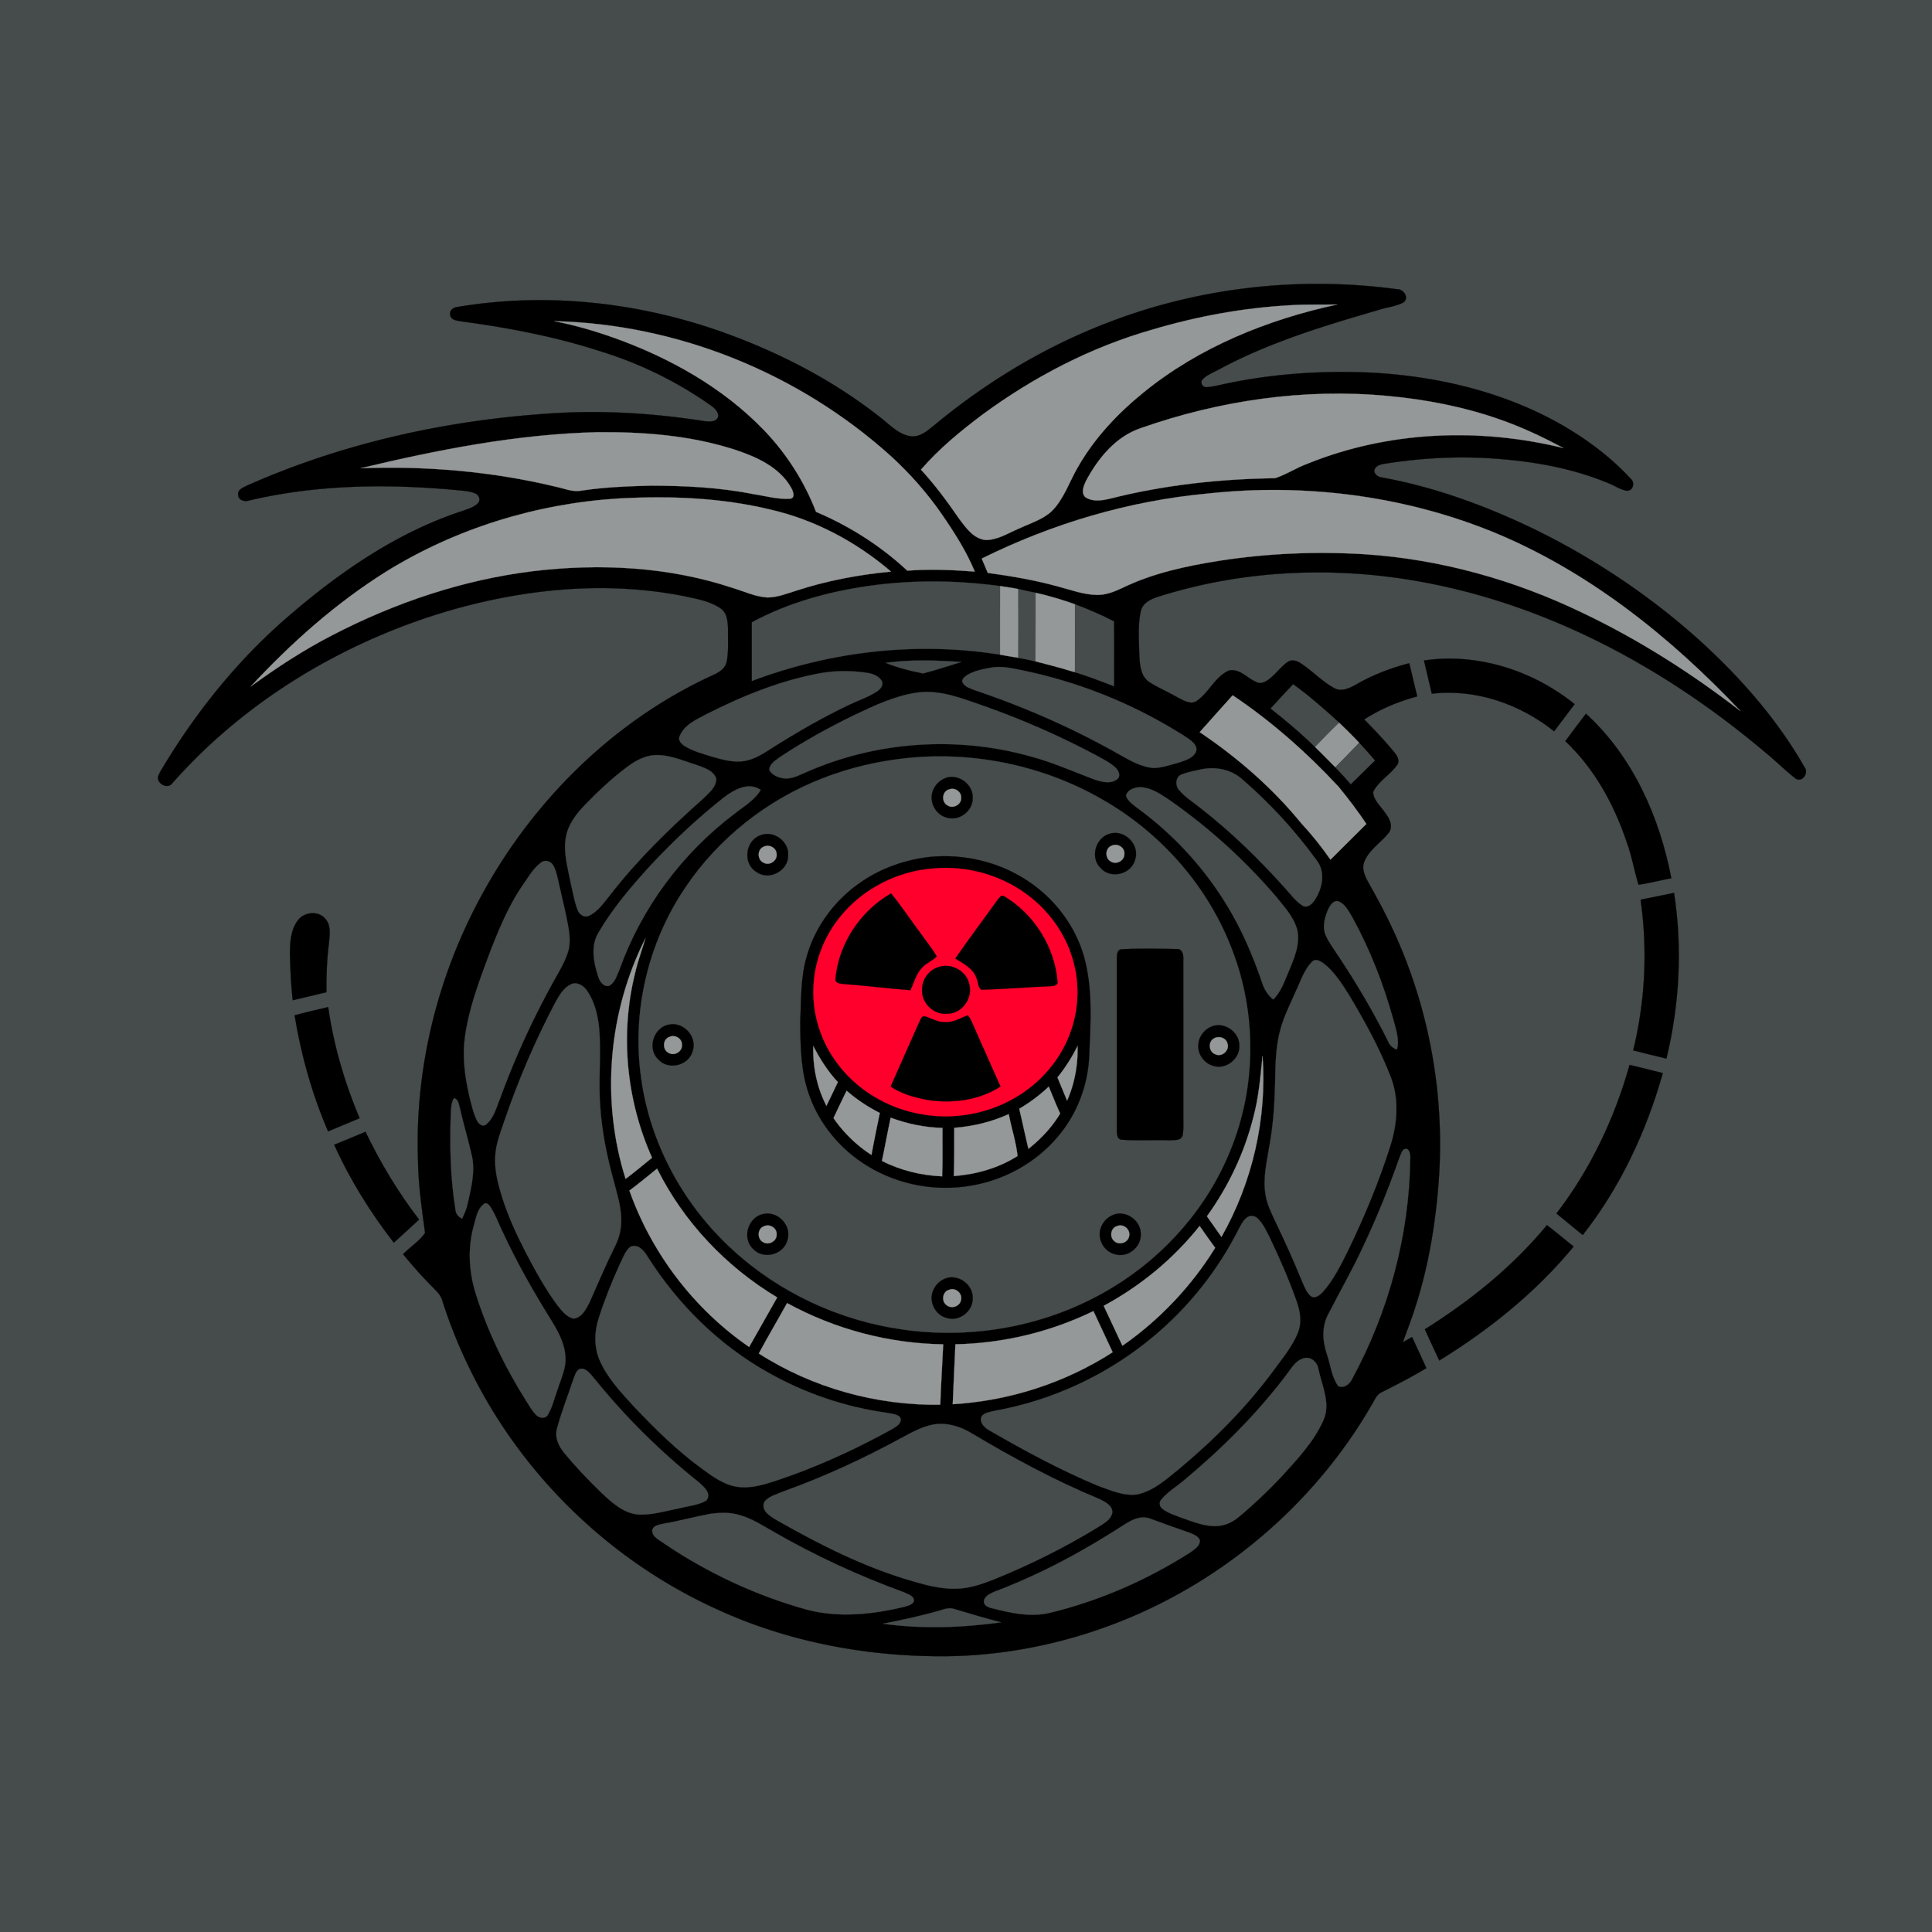 <svg xmlns="http://www.w3.org/2000/svg" viewBox="0 0 1000 1000">
  <path fill="#464b4b" stroke="#464b4b" stroke-width=".094" d="M0 0h1000v1000H0V0Z"/>
  <path stroke="#000" stroke-width=".094" d="M572.35 167.42c47.61-18.62 99.99-24.57 150.62-17.72 3.37-.23 6.55 4.23 3.55 6.77-4.06 2.19-8.81 2.54-13.14 4-28.12 8.18-56.44 16.72-82.33 30.68-2.93 1.61-6.26 2.77-8.6 5.22-1.33 1.44-.33 3.78 1.55 4.02 2.39.05 4.74-.55 7.08-1.03 25.85-5.86 52.52-7.68 78.96-6.47 35.02 1.92 70.24 10.38 100.62 28.36 12.25 7.32 23.78 16.08 33.45 26.61 2.31 1.93 1.15 6.34-2.08 6.13-3.36-.52-6.19-2.59-9.3-3.82-17.35-7.25-36.01-10.86-54.69-12.45-20.65-1.89-41.53-.89-61.98 2.41-2.08.37-4.66 1.34-4.76 3.83.35 1.66 1.83 2.77 3.44 3.09 26.85 4.8 52.73 14.19 77.33 25.86 31.72 15.25 61.36 34.92 87.54 58.48 21.09 19.16 40.24 40.87 54.4 65.7 2.37 3.03-1.32 8.42-4.82 5.72-5.58-4.4-10.59-9.47-16.13-13.92-49.74-41.93-108.78-74.3-172.99-86.91-46.32-9.17-95.04-7.52-140.17 6.74-3.9 1.19-8.41 3.16-9.42 7.56-1.64 7.45-.94 15.17-.79 22.73.28 4.98.6 11.06 5.24 14.09 4.77 3.01 9.99 5.2 14.86 8.06 2.94 1.45 6.67 3.84 9.82 1.52 6.23-4.37 9.32-12.37 16.46-15.61 5.49-1.19 9.43 3.89 14.05 5.89 1.68 1.03 3.71.47 5.3-.44 4.32-2.6 7.02-7.1 11.15-9.93 1.96-1.32 4.5-.67 6.36.53 6.24 3.96 11.28 9.63 17.84 13.14 3.8 1.96 7.94-.16 11.31-2.04 8.54-4.91 17.81-8.46 27.34-10.92 1.43 5.71 2.73 11.45 4.13 17.17-9.68 2.56-19 6.48-27.43 11.89 5.22 5.31 10.32 10.74 15.11 16.45 1.48 1.85 3.41 4.24 2.18 6.74-3.55 5.35-9.83 8.52-12.68 14.38.15 4.23 3.76 7.18 5.98 10.48 2.26 2.87 4.64 7.1 2.14 10.57-4.03 5.18-10.25 8.77-12.72 15.11-1.55 3.93.64 7.9 2.48 11.3 6.16 10.85 11.89 21.97 16.63 33.53 16.46 39.62 23.02 83.3 18.96 126.01-1.82 20.21-5.37 40.32-11.65 59.64-1.89 6.16-4.33 12.12-6.42 18.21 1.56-.92 3.16-1.82 4.75-2.72 2.49 5.34 4.94 10.7 7.4 16.06-7.41 4.49-15.11 8.48-22.87 12.34-1.84.78-3.04 2.4-3.95 4.11-29.03 51.67-76.29 92.74-131.36 114.6-30.47 12.12-63.3 18.53-96.12 18.08-39.49-.42-79.12-8.38-114.94-25.26-53.23-24.65-97.69-67.6-124.13-119.96-6.36-12.52-11.74-25.54-15.99-38.92-.88-3.1-3.39-5.24-5.55-7.45a232.229 232.229 0 0 1-14.72-16.49c3.65-3.79 8.4-6.68 11.38-11.02-1.67-12.33-3.47-24.7-3.65-37.17-1.63-43.77 8.18-87.8 27.48-127.07 26.49-54.07 70.96-99.95 126.08-124.87 2.87-1.37 5.79-3.55 6.29-6.92.93-5.32.54-10.77.6-16.15-.09-3.88-.31-8.59-3.81-11.05-5.53-3.81-12.34-4.92-18.76-6.34-42.06-8.36-85.89-3.56-126.62 8.94-52.72 16.42-101.71 46.27-138.37 87.78-2.37 3.44-8.02.47-7.47-3.28.58-1.7 1.53-3.22 2.44-4.74 17.37-28.92 38.82-55.56 64.35-77.68 26.85-23.24 56.76-44.01 90.79-55.13 2.78-1.05 5.9-1.82 8.02-4.04 1.64-1.73.41-4.39-1.59-5.12-3.13-1.24-6.54-1.32-9.84-1.68-35.67-3.29-72.07-2.84-107.06 5.43-2.28.81-5.62-.18-5.65-3.01-.29-2.58 2.48-3.65 4.34-4.58 51.11-22.78 106.69-34.69 162.44-37.77 24.71-1.24 49.51.39 73.93 4.21 2.72.37 7.45.96 7.84-2.86-.55-3.57-4.16-5.25-6.76-7.2-16.38-11.12-34.4-19.84-53.31-25.72-23.59-7.74-48.05-12.44-72.62-15.74-2.2-.46-5.79-.48-6.07-3.42-.57-2.48 1.85-3.97 3.99-4.12 43.72-7.33 89.08-2.86 131.08 11.04 31.21 10.52 61.15 25.45 87.11 45.85 4.97 3.74 9.44 8.93 15.86 10.04 5.11.8 9.12-3.03 12.8-5.93 26.52-21.94 56.32-40.02 88.46-52.43Z"/>
  <path fill="#959898" stroke="#959898" stroke-width=".094" d="M668.05 157.99c8.05-.57 16.12-.17 24.18-.41-36.09 7.82-71.39 22.01-100.24 45.47-13.47 10.91-25.61 23.78-34.19 38.93-4.36 7.53-7.08 16.18-13.31 22.49-4.75 4.48-11.19 6.33-16.96 9.06-5.67 2.34-11.14 6.06-17.48 5.98-6.21-.76-10.08-6.3-13.54-10.92-6.12-8.87-12.51-17.58-19.83-25.5 9.35-10.83 20.48-19.94 31.87-28.52 26.51-19.49 56.17-34.92 87.86-43.95 23.3-6.92 47.37-11.34 71.64-12.63Z"/>
  <path fill="#959898" stroke="#959898" stroke-width=".094" d="M286.79 166.24c63.93 1.43 126.75 26.99 174.19 69.73 9.98 9.11 18.98 19.28 26.65 30.42 6.41 9.34 12.58 18.96 16.92 29.47-11.62-.91-23.29-1.38-34.93-.49-13.78-12.83-29.91-23.1-47.24-30.43-6.06-15.71-15.3-30.17-26.96-42.3-21.31-22.09-48.76-37.43-77.46-47.74-10.17-3.6-20.55-6.67-31.17-8.66Z"/>
  <path fill="#959898" stroke="#959898" stroke-width=".094" d="M590.62 221.55c40.65-14.29 84.36-20.63 127.36-16.63 19.71 1.78 39.31 5.55 58.02 12.08 11.48 3.99 22.51 9.17 33.22 14.92-43.53-10.72-90.55-8.86-132.29 8.01-5.84 2.11-11.09 5.68-16.97 7.58-28.84.39-57.75 3.54-85.74 10.67-4.08.93-8.91 1.65-12.54-.92-2.23-2.32-.79-5.69.34-8.18 6.29-11.83 15.44-23.17 28.6-27.53Z"/>
  <path fill="#959898" stroke="#959898" stroke-width=".094" d="M186.58 242.37c40.18-9.6 81.04-17.64 122.46-18.66 23.99-.23 48.32 1.63 71.27 9.03 11.19 3.7 23.19 9.01 29.22 19.75.91 1.71 2.43 5.23-.6 5.66-6.42.43-12.73-1.48-19.04-2.4-17.42-3.49-35.22-4.34-52.94-4.38-12.01.27-24.04.79-35.94 2.55-4.47.93-8.74-1.01-13.03-1.93-33.12-8-67.38-10.93-101.4-9.62Z"/>
  <path fill="#959898" stroke="#959898" stroke-width=".094" d="M624.91 255.48c49.64-5.41 100.7.87 147.09 19.57 49.65 20.17 92.36 54.35 128.91 93.04-25.32-19.57-52.44-36.88-81.34-50.67-35.49-17.2-74.18-28.07-113.59-30.58-25.06-1.49-50.29-.44-75.1 3.44-16.98 2.71-34.06 6.34-49.63 13.88-4.16 1.96-8.55 3.79-13.22 3.76-6.81-.03-13.26-2.44-19.76-4.17-12.11-3.41-24.54-5.53-37-7.23-1.04-2.47-2.08-4.94-3.12-7.4 36.48-18.11 76.16-29.88 116.76-33.64Z"/>
  <path fill="#959898" stroke="#959898" stroke-width=".094" d="M319.98 258.03c26.41-1.46 53.18-.48 78.97 5.77 22.99 5.3 44.37 16.75 62.24 32.06-16.76 1.59-33.4 4.72-49.4 9.97-4.81 1.5-9.62 3.46-14.73 3.41-6.14-.39-11.78-3.09-17.6-4.85-33.15-11.1-68.83-12.88-103.37-8.79-36.38 4.44-71.65 16.34-104.12 33.19-14.81 7.63-28.78 16.78-42.24 26.58 20.89-22.51 44.05-43.15 70.13-59.5 36.08-22.35 77.81-35.19 120.12-37.84Z"/>
  <path fill="#464b4b" stroke="#464b4b" stroke-width=".094" d="M449.95 303.23c23.57-3.3 47.59-2.89 71.1.62-.84-.11-2.54-.34-3.39-.46-.05 11.82 0 23.64-.03 35.46-43.04-6.91-87.73-1.78-128.45 13.6.02-10.12 0-20.23 0-30.35 18.79-10.17 39.71-15.88 60.77-18.87Z"/>
  <path fill="#959898" stroke="#959898" stroke-width=".094" d="M517.66 303.39c.85.12 2.55.35 3.39.46 2.03.28 4.05.66 6.07 1.06.06 11.86.05 23.71 0 35.57-.52-.08-1.58-.25-2.11-.34-2.47-.39-4.93-.83-7.38-1.29.03-11.82-.02-23.64.03-35.46Z"/>
  <path fill="#464b4b" stroke="#464b4b" stroke-width=".094" d="M527.12 304.91c2.96.7 5.93 1.33 8.92 1.91-.05 11.84.03 23.68-.05 35.52-3.64-.85-7.3-1.59-10.98-2.2.53.09 1.59.26 2.11.34.05-11.86.06-23.71 0-35.57Z"/>
  <path fill="#959898" stroke="#959898" stroke-width=".094" d="M536.04 306.82c6.9 1.57 13.7 3.57 20.37 5.95 0 11.73.04 23.46-.02 35.18-.62-.18-1.84-.54-2.46-.72-5.92-1.82-11.94-3.34-17.94-4.89.08-11.84 0-23.68.05-35.52Z"/>
  <path fill="#464b4b" stroke="#464b4b" stroke-width=".094" d="M556.41 312.77c6.85 2.64 13.64 5.47 20.15 8.88.07 11.18.04 22.35.02 33.53-7.47-2.86-14.93-5.79-22.65-7.95.62.18 1.84.54 2.46.72.06-11.72.02-23.45.02-35.18Z"/>
  <path stroke="#000" stroke-width=".094" d="M737.06 341.87c27.68-4.09 56.36 5.2 77.96 22.59-3.57 4.67-7.04 9.4-10.62 14.05-17.63-14.09-40.65-22.13-63.29-19.45-1.37-5.73-2.73-11.45-4.05-17.19Z"/>
  <path fill="#464b4b" stroke="#464b4b" stroke-width=".094" d="M458.39 343.08c12.99-1.81 26.21-1.27 39.26-.48-6.62 2-13.19 4.26-19.87 5.96-6.57-1.24-13.16-2.99-19.39-5.48Z"/>
  <path fill="#464b4b" stroke="#464b4b" stroke-width=".094" d="M513.35 345.5c5.23-.85 10.47.35 15.59 1.41 28.36 5.8 55.68 16.6 80.36 31.72 2.87 1.81 5.93 3.42 8.36 5.82 1.35 1.33 2.26 3.55 1.05 5.28-1.9 3.04-5.64 4-8.83 5.05-4.21 1.15-8.43 2.67-12.84 2.74-5.65-.49-10.81-3.13-15.67-5.87-24.33-13.96-50.1-25.39-76.68-34.35-2.22-.92-4.94-1.54-6.27-3.72-1.14-1.67.78-3.18 1.98-4.07 3.89-2.4 8.51-3.21 12.95-4.01Z"/>
  <path fill="#464b4b" stroke="#464b4b" stroke-width=".094" d="M425.26 348.31c7.89-1.27 15.98-1.22 23.87-.01 2.78.48 5.79 1.62 7.27 4.19 1.19 2.11-.86 4.26-2.48 5.41-4.42 2.91-9.51 4.53-14.25 6.81-13.71 6.49-26.85 14.13-39.69 22.19-4.33 2.78-8.73 5.76-13.85 6.83-5.9 1.26-11.88-.46-17.54-2.06-4.76-1.52-9.72-2.77-14.03-5.39-1.73-1.06-3.82-3.05-2.75-5.27 2.37-5.89 8.62-8.57 13.86-11.36 18.83-9.55 38.73-17.62 59.59-21.34Z"/>
  <path fill="#464b4b" stroke="#464b4b" stroke-width=".094" d="M669.32 354.23c8.44 6.01 16.17 12.93 23.84 19.87-4.29 4.05-8.37 8.31-12.45 12.57-7.23-7.13-15.04-13.64-22.99-19.94 3.8-4.23 7.72-8.35 11.6-12.5Z"/>
  <path fill="#464b4b" stroke="#464b4b" stroke-width=".094" d="M474.36 358.53c12.22-1.86 23.91 3.15 35.23 6.98 19.77 7.03 39.06 15.45 57.58 25.33 3.56 2.01 7.39 3.74 10.35 6.62 1.52 1.47 2.78 4.32.7 5.9-3.12 2.46-7.52 1.44-11 .37-11.23-4.13-22.18-9.12-33.78-12.2-38.27-10.8-80.24-7.83-116.58 8.33-3.46 1.48-7.01 3.43-10.91 3.04-2.96-.27-6.12-1.57-7.7-4.21-.23-3.08 2.88-4.87 4.99-6.52 12.37-8.27 25.44-15.47 38.8-22 10.35-4.9 20.89-9.92 32.32-11.64Z"/>
  <path fill="#959898" stroke="#959898" stroke-width=".094" d="M620.95 378.96c5.65-6.4 11.4-12.7 17.07-19.08 20.09 13.47 38.33 29.61 54.79 47.3 5.09 6.2 9.96 12.62 14.43 19.29-6.2 6.15-12.39 12.31-18.59 18.47-4.57-6.53-9.5-12.78-14.93-18.6-15.01-18.4-33.09-34.15-52.77-47.38Z"/>
  <path stroke="#000" stroke-width=".094" d="M810.21 383.61c3.52-4.76 7.09-9.49 10.67-14.21 24.19 22.09 38.12 53.44 44.19 85.19-5.69.99-11.27 2.56-16.99 3.32-2.25-7.49-3.54-15.3-6.31-22.67-6.52-19.24-16.66-37.6-31.56-51.63Z"/>
  <path fill="#959898" stroke="#959898" stroke-width=".094" d="M680.71 386.67c4.08-4.26 8.16-8.52 12.45-12.57 3.53 3.39 7.04 6.81 10.38 10.4-4.07 4.27-8.2 8.48-12.35 12.67a798.13 798.13 0 0 0-10.48-10.5Z"/>
  <path fill="#464b4b" stroke="#464b4b" stroke-width=".094" d="M703.54 384.5c2.74 3.01 5.47 6.03 8.1 9.14-4.19 4.04-8.3 8.16-12.47 12.23-2.6-2.96-5.23-5.89-7.98-8.7 4.15-4.19 8.28-8.4 12.35-12.67Z"/>
  <path fill="#464b4b" stroke="#464b4b" stroke-width=".094" d="M336.19 391.21c8.27-1.6 16.2 2.21 23.93 4.58 3.94 1.51 9.21 2.78 10.62 7.33-.02 4.57-4.19 7.57-7.11 10.55-17.11 15.19-33.59 31.21-47.63 49.32-3.31 3.98-6.27 8.69-11.09 10.98-2.52 1.27-5.17-.71-5.98-3.08-1.85-4.81-2.55-9.96-3.77-14.94-1.46-7.54-3.72-15.27-2.19-22.97 1.24-6.38 5.3-11.74 9.73-16.3 6.74-6.95 13.8-13.62 21.54-19.45 3.58-2.69 7.52-5.08 11.95-6.02Z"/>
  <path fill="#464b4b" stroke="#464b4b" stroke-width=".094" d="M470.19 392.3c34.78-3.42 70.53 4.2 100.77 21.74 30.27 17.37 54.62 45.17 66.92 77.9 12.6 32.85 12.39 70.42-.86 103.03-11.77 29.56-33.72 54.7-60.84 71.18-32.34 19.84-71.74 27.45-109.21 21.97-32.5-4.61-63.61-19.02-87.8-41.27C353.89 623.8 336.46 592 331.86 558c-4.9-34.14 3.46-69.86 22.74-98.42 17.17-25.66 42.5-45.66 71.27-56.79 14.2-5.53 29.17-8.99 44.32-10.49Z"/>
  <path fill="#464b4b" stroke="#464b4b" stroke-width=".094" d="M621.15 398.33c7.47-1.71 15.83-.29 21.66 4.89 14.49 12.52 27.58 26.7 38.78 42.23 4.74 6.13 2.79 14.86-1.34 20.76-1.26 1.85-3.72 4.01-6.03 2.54-3.84-2.39-6.44-6.24-9.48-9.49-13.27-14.77-27.53-28.69-43.21-40.89-3.81-3.16-8.21-5.71-11.34-9.59-2.05-2.35-1.68-6.83 1.5-7.97 3.05-1.16 6.27-1.8 9.46-2.48Z"/>
  <path stroke="#000" stroke-width=".094" d="M490.4 402.41c6.38-1.55 13.33 3.91 13.05 10.56.22 6.7-7.01 12.28-13.41 10.19-5.93-1.44-9.47-8.51-7.07-14.12 1.25-3.21 4.1-5.73 7.43-6.63Z"/>
  <path fill="#464b4b" stroke="#464b4b" stroke-width=".094" d="M374.75 412.7c5.24-3.96 12.74-8.21 18.99-3.85-3.19 5.4-8.78 8.52-13.55 12.33-27.02 20.37-48.06 48.63-59.49 80.51-1.36 3.09-2.36 7.01-5.59 8.66-3 .42-4.7-2.53-5.51-4.93-2.32-7.24-4.03-15.72.14-22.65 7.32-12.57 16.85-23.7 26.6-34.45 11.91-12.78 24.67-24.82 38.41-35.62Z"/>
  <path fill="#959898" stroke="#959898" stroke-width=".094" d="M491.35 408.57c2.91-1.13 6.37 1.28 6.16 4.44.11 3.52-4.34 5.84-7.19 3.8-3.23-1.81-2.69-7.39 1.03-8.24Z"/>
  <path fill="#464b4b" stroke="#464b4b" stroke-width=".094" d="M582.84 411.95c.56-3.19 4.37-4.35 7.18-4.51 5.88.15 10.87 3.72 15.59 6.86a295.373 295.373 0 0 1 55.11 50.05c4.22 5.29 9.14 10.52 10.8 17.28 1.42 6.92-1.45 13.68-3.95 19.99-2.45 5.43-4.2 11.41-8.53 15.72-2.78-2.25-4.69-5.27-5.75-8.65-4.11-11.95-8.93-23.7-15.12-34.72-12.2-21.86-29.24-40.99-49.47-55.73-2.24-1.76-4.85-3.48-5.86-6.29Z"/>
  <path stroke="#000" stroke-width=".094" d="M575.28 431.33c7.61-1.62 14.97 6.6 12.13 13.98-2.17 7.35-12.63 9.76-17.72 3.98-5.87-5.61-2.33-16.57 5.59-17.96Z"/>
  <path stroke="#000" stroke-width=".094" d="M393.36 432.45c6.81-3.09 15.39 3.17 14.56 10.61-.07 7.8-10.03 12.93-16.36 8.25-7.17-4.2-5.89-15.98 1.8-18.86Z"/>
  <path fill="#959898" stroke="#959898" stroke-width=".094" d="M575.52 437.68c2.96-1.36 6.78 1 6.46 4.36.12 3.4-4.11 5.71-6.95 3.91-3.29-1.63-3.09-7.14.49-8.27Z"/>
  <path fill="#959898" stroke="#959898" stroke-width=".094" d="M395.16 438.31c2.8-1.5 6.72.4 6.81 3.68.51 3.46-3.61 6.28-6.66 4.59-3.38-1.39-3.55-6.82-.15-8.27Z"/>
  <path stroke="#000" stroke-width=".094" d="M481.42 443.53c17.39-1.67 35.37 2.54 50.02 12.11 14.07 9.1 24.96 23.22 29.59 39.38 4.63 16.58 3.48 34.01 2.75 50.99-.54 15.44-6.28 30.66-16.35 42.4-11.41 13.54-27.87 22.52-45.31 25.34-18.05 3-37.14-.55-52.8-10.06-14.07-8.46-25.28-21.78-30.62-37.35-4.21-11.94-4.37-24.77-4.49-37.28.53-11.24.13-22.71 3.25-33.64 4.43-15.95 14.94-29.98 28.66-39.16 10.47-7.12 22.76-11.32 35.3-12.73Z"/>
  <path fill="#464b4b" stroke="#464b4b" stroke-width=".094" d="M280.39 446.22c1.88-1.33 4.75-.36 5.87 1.54 1.4 2.25 1.91 4.9 2.55 7.45 1.78 8.26 3.94 16.46 5.39 24.8.7 4.22 1.11 8.68-.25 12.83-1.92 5.99-5.4 11.31-8.36 16.81a428.14 428.14 0 0 0-27.03 59.69c-1.81 4.37-3.05 9.47-6.86 12.59-1.74 1.6-3.94-.17-4.77-1.85-1.66-3.28-2.51-6.89-3.45-10.42-2.61-10.75-4.36-21.92-2.81-32.97 2.09-15.22 7.65-29.65 12.99-43.96 4.7-12.1 9.74-24.21 17.15-34.94 2.88-4.07 5.4-8.66 9.58-11.57Z"/>
  <path fill="#ff002c" stroke="#ff002c" stroke-width=".094" d="M483.31 449.52c18.02-1.66 36.64 3.92 50.68 15.37 10.69 8.65 18.64 20.75 21.91 34.14 3.34 13.25 1.93 27.6-3.8 39.99-5.68 12.48-15.59 22.9-27.52 29.61-14.01 7.93-30.77 10.88-46.65 8.23-18.13-2.8-35.19-12.93-45.69-28.07-8.12-11.48-12.18-25.8-11.08-39.84.88-12.71 5.97-25.03 14.07-34.84 11.75-14.33 29.64-23.3 48.08-24.59Z"/>
  <path stroke="#000" stroke-width=".094" d="M849.18 465.68c5.77-1.15 11.52-2.36 17.29-3.52 4.43 28.48 2.84 57.76-3.93 85.75-5.74-1.41-11.49-2.73-17.2-4.23 6.25-25.45 7.52-52.07 3.84-78Z"/>
  <path stroke="#000" stroke-width=".094" d="M432.42 506.87c1.61-18.32 12.87-35.31 28.79-44.43 5.34 6.52 9.99 13.57 15.04 20.33 2.82 4.12 6.17 7.9 8.56 12.31-2.17 2.17-5.15 3.3-7.29 5.49-3.3 3.23-4.44 7.85-6.27 11.94-11.43-.86-22.79-2.33-34.22-3.17-1.64-.27-4.66-.12-4.61-2.47Z"/>
  <path stroke="#000" stroke-width=".094" d="M516.14 466.03c.9-1.01 2.14-3.32 3.74-2.02 15.39 9.22 25.99 26.15 27.48 44.04.39 1.86-1.95 2.38-3.32 2.37-12.03.53-24.05 1.52-36.08 1.85-1.85-1.23-1.59-4-2.49-5.87-1.6-5.15-6.77-7.59-10.98-10.27 6.99-10.19 14.49-20.02 21.65-30.1Z"/>
  <path fill="#464b4b" stroke="#464b4b" stroke-width=".094" d="M687.86 469.88c.94-1.83 2.79-4.17 5.14-3.27 3.46 1.53 5.12 5.23 7.02 8.28 9.17 16.69 16.11 34.58 21.19 52.92 1.32 5.04 3.28 10.25 1.82 15.49-1.91-.78-3.57-2.01-4.37-3.96-7.61-15.31-16.3-30.07-25.77-44.3-2.22-3.45-4.74-6.73-6.49-10.45-2.29-4.72-.71-10.25 1.46-14.71Z"/>
  <path stroke="#000" stroke-width=".094" d="M154.23 476.28c3.27-4.33 10.66-5.03 14.2-.68 2.93 3.27 2.28 7.93 1.89 11.94-1.11 8.63-1.46 17.33-1.37 26.02-5.82 1.36-11.62 2.8-17.44 4.15-.92-7.87-1.21-15.8-1.44-23.72.03-6.05.32-12.71 4.16-17.71Z"/>
  <path fill="#959898" stroke="#959898" stroke-width=".094" d="M323.81 610.2c-12.87-40.79-9-86.44 10.29-124.59-1.78 6.05-4.01 11.96-5.4 18.13-7.84 31.64-4.53 65.8 8.81 95.51-4.55 3.67-9.02 7.45-13.7 10.95Z"/>
  <path stroke="#000" stroke-width=".094" d="M580.23 491.39c9.59-.61 19.28-.31 28.89-.16 2.66-.21 3.49 2.65 3.34 4.8.03 27.33-.02 54.67.02 82.01-.05 3.27.3 6.6-.43 9.82-1.08 2.82-4.69 2.1-7.06 2.33-8.04-.26-16.1.32-24.11-.27-3.17 0-2.71-3.73-2.84-5.89.08-29.34.01-58.68.04-88.02.09-1.68.01-4.24 2.15-4.62Z"/>
  <path fill="#464b4b" stroke="#464b4b" stroke-width=".094" d="M679.42 497.51c1.88-1.48 4.2.1 5.81 1.23 5.47 4.29 9.21 10.3 12.92 16.08 8.24 13.84 16.12 28.01 21.87 43.1 4.28 11.45 3.16 24.09-.5 35.54-5.84 18.35-13.26 36.18-21.63 53.51-3.77 7.58-7.52 15.36-13.2 21.73-1.52 1.64-4.12 3.85-6.33 2.09-2.27-2.04-3.25-5.06-4.49-7.75-4.15-10.27-8.74-20.36-13.52-30.35-2.19-4.72-4.65-9.45-5.37-14.67-1.36-8.77.91-17.5 2.27-26.12 1.75-9.88 2.41-19.9 2.7-29.91.27-9.54.1-19.24 2.64-28.52 1.79-7.21 5.29-13.8 8.21-20.58 2.53-5.26 4.29-11.26 8.62-15.38Z"/>
  <path stroke="#000" stroke-width=".094" d="M485.44 500.68c6.81-2.6 15.23 1.94 16.34 9.24 1.7 7.19-4.26 14.94-11.72 14.79-6.95.56-13.31-5.76-12.8-12.71.01-5 3.4-9.78 8.18-11.32Z"/>
  <path fill="#464b4b" stroke="#464b4b" stroke-width=".094" d="M295.37 509.53c3.31-1.66 6.86.71 8.64 3.48 3.77 5.59 5.39 12.34 6.07 18.97 1.25 13.64-.51 27.35.63 41 .84 12.74 3.4 25.31 6.78 37.61 1.88 7.65 4.65 15.35 3.97 23.36-.28 3.67-1.26 7.28-2.89 10.6-4.81 9.7-9.03 19.67-13.42 29.56-1.77 3.45-3.88 7.8-8.17 8.41-3.8-.75-6.21-4.13-8.51-6.94-6.36-8.63-11.51-18.08-16.47-27.56-4.65-9.08-8.98-18.37-12.02-28.12-2.24-7.1-4.2-14.5-3.6-22.01.38-5.91 2.56-11.48 4.44-17.03 7.3-21.38 16.16-42.24 26.73-62.21 1.97-3.47 4.1-7.28 7.82-9.12Z"/>
  <path stroke="#000" stroke-width=".094" d="M152.5 525.54c5.74-1.6 11.56-2.9 17.36-4.27 2.83 19.79 8.49 39.11 16.25 57.51-5.42 2.29-10.86 4.55-16.29 6.81-8.25-19.2-13.96-39.44-17.32-60.05Z"/>
  <path stroke="#000" stroke-width=".094" d="M475.88 528.9c.66-1.18 1.18-3.33 3.01-2.82 3.33 1.05 6.44 3.1 10.07 2.96 4.35.4 8.09-2.08 12.01-3.5 1.04 1.21 1.71 2.68 2.36 4.13 4.75 10.94 9.73 21.77 14.5 32.71-10.98 7.09-24.89 8.95-37.66 6.95-6.67-1.29-13.48-3.05-19.15-6.94 4.88-11.2 9.94-22.31 14.86-33.49Z"/>
  <path stroke="#000" stroke-width=".094" d="M346.27 530.33c7.56-1.6 14.9 6.48 12.18 13.84-2.07 7.44-12.64 9.95-17.76 4.12-5.87-5.61-2.33-16.56 5.58-17.96Z"/>
  <path stroke="#000" stroke-width=".094" d="M627.23 531.29c6.42-2.55 14.25 2.85 14.21 9.75.52 6.85-6.85 12.76-13.4 10.63-5.02-1.29-8.55-6.59-7.7-11.72.47-3.87 3.3-7.25 6.89-8.66Z"/>
  <path fill="#959898" stroke="#959898" stroke-width=".094" d="M346.52 536.68c2.94-1.35 6.74.97 6.46 4.31.16 3.4-4.04 5.76-6.9 3.98-3.34-1.59-3.16-7.15.44-8.29Z"/>
  <path fill="#959898" stroke="#959898" stroke-width=".094" d="M628.34 537.49c2.47-1.49 6.18-.44 6.96 2.49 1.32 3.52-2.67 7.32-6.1 5.76-3.53-1.07-4.13-6.5-.86-8.25Z"/>
  <path fill="#959898" stroke="#959898" stroke-width=".094" d="M420.96 541.38c3.41 6.76 7.55 13.16 12.71 18.72-1.93 4.11-3.92 8.2-5.91 12.28-4.94-9.52-7.13-20.3-6.8-31Z"/>
  <path fill="#959898" stroke="#959898" stroke-width=".094" d="M547.33 557.67a86.031 86.031 0 0 0 10.41-16.32c.25 9.71-1.48 19.45-5.41 28.35-1.67-4.01-3.32-8.02-5-12.03Z"/>
  <path fill="#959898" stroke="#959898" stroke-width=".094" d="M653.5 546.51c2.35 32.42-5.22 65.46-21.27 93.72-2.52-3.56-5.03-7.12-7.53-10.68 11.16-15.46 19.47-32.99 24.09-51.5 2.79-10.31 3.6-20.97 4.71-31.54Z"/>
  <path stroke="#000" stroke-width=".094" d="M805.63 628.1c17.52-22.82 30.08-49.24 37.84-76.89 5.73 1.4 11.48 2.72 17.19 4.23-8.48 30.14-22.02 59.13-41.44 83.8-4.52-3.73-9.09-7.4-13.59-11.14Z"/>
  <path fill="#959898" stroke="#959898" stroke-width=".094" d="M527.56 573.88a84.207 84.207 0 0 0 15.29-11.46c1.91 4.67 3.77 9.36 5.89 13.95-4.24 7.08-9.97 13.16-16.43 18.27-1.65-6.91-3.13-13.85-4.75-20.76Z"/>
  <path fill="#959898" stroke="#959898" stroke-width=".094" d="M438.22 564.54c5.2 4.56 10.99 8.4 17.17 11.51-1.49 7.24-3.01 14.48-4.31 21.76a70.08 70.08 0 0 1-19.66-19.09c2.24-4.74 4.47-9.48 6.8-14.18Z"/>
  <path fill="#464b4b" stroke="#464b4b" stroke-width=".094" d="M233.39 575.27c.16-2.35.31-4.8 1.57-6.85 2.52.55 2.47 3.52 3.19 5.49 1.75 8.13 4.26 16.07 6.05 24.18 1.89 8.32-.34 16.78-2.14 24.9-.56 2.74-1.69 5.31-2.92 7.81-1.74-.97-3.23-2.43-3.36-4.51-2.74-16.85-3.07-34-2.39-51.02Z"/>
  <path fill="#959898" stroke="#959898" stroke-width=".094" d="M493.92 583.76c9.73-.74 19.33-3.05 28.22-7.1 1.34 7.25 3.78 14.36 4.54 21.69-9.85 6.26-21.41 9.5-32.99 10.39.28-8.32.2-16.65.23-24.98Z"/>
  <path fill="#959898" stroke="#959898" stroke-width=".094" d="M461.01 578.51c8.58 3.22 17.65 5.08 26.82 5.3-.07 8.35.17 16.71-.17 25.06-10.81-.46-21.5-3.07-31.17-7.95 1.6-7.45 2.89-14.97 4.52-22.41Z"/>
  <path stroke="#000" stroke-width=".094" d="M173 592.52c5.42-2.18 10.8-4.45 16.18-6.7 7.71 16.01 16.87 31.34 27.73 45.42-4.32 4.03-8.71 7.98-13.08 11.95-12.13-15.66-22.7-32.6-30.83-50.67Z"/>
  <path fill="#464b4b" stroke="#464b4b" stroke-width=".094" d="M726.23 595.23c3.12-2.21 3.99 2.49 3.71 4.7-.54 39.65-11.21 79.06-30.12 113.87-1.23 2.62-4.25 5.11-7.22 3.57-3.37-4.77-3.9-10.89-5.74-16.31-2.31-6.7-2.83-14.24.57-20.67 6.06-11.9 12.78-23.49 18.35-35.65 6.87-14.52 12.89-29.44 18.24-44.59.63-1.68 1.21-3.41 2.21-4.92Z"/>
  <path fill="#959898" stroke="#959898" stroke-width=".094" d="M325.78 616.24c4.91-3.61 9.55-7.57 14.32-11.36 13.74 27.62 35.76 50.83 62.18 66.67-4.87 8.54-9.68 17.1-14.53 25.65-28.47-19.62-50.43-48.38-61.97-80.96Z"/>
  <path fill="#464b4b" stroke="#464b4b" stroke-width=".094" d="M250.35 623.29c1.01-1.23 2.7.13 3.31 1.12 2.76 4.15 4.38 8.91 6.58 13.36 7.25 15.61 15.76 30.59 24.83 45.21 3.58 5.78 7.11 11.97 7.57 18.92.58 6.14-2.32 11.79-4.11 17.49-1.66 4.37-2.58 9.11-5.1 13.11-1.33 2.04-4.37 1.47-5.87-.07-2.06-2.04-3.46-4.6-5.02-7.01-11.11-17.59-20.29-36.49-26.48-56.39-3.41-11.23-4.02-23.42-.79-34.76 1.13-3.83 1.72-8.38 5.08-10.98Z"/>
  <path stroke="#000" stroke-width=".094" d="M395.31 628.32c7.34-1.51 14.58 6.1 12.28 13.38-1.75 7.73-12.66 10.59-17.91 4.58-5.86-5.62-2.3-16.58 5.63-17.96Z"/>
  <path stroke="#000" stroke-width=".094" d="M577.36 628.42c6.41-1.6 13.4 3.91 13.09 10.59.19 6.69-7.05 12.25-13.45 10.14-5.92-1.46-9.43-8.52-7.03-14.12 1.26-3.19 4.08-5.7 7.39-6.61Z"/>
  <path fill="#464b4b" stroke="#464b4b" stroke-width=".094" d="M645.37 630.23c1.7-1.47 4.28-.93 5.75.59 2.62 2.57 4.16 5.97 5.83 9.19 5.17 10.81 10.02 21.8 14.01 33.11 1.99 5.32 3 11.36.78 16.78-2.9 7.17-8.01 13.13-12.47 19.36-14.07 19.04-30.83 35.94-49 51.08-6.58 5.29-13.19 11.4-21.72 13.18-7.11.94-13.89-2.25-20.44-4.55-19.25-8.04-37.65-17.99-55.69-28.42-2.64-1.39-5.73-4.12-4.35-7.43 1.61-2.15 4.57-2.28 6.97-2.93 29.99-5.4 58.51-18.75 81.87-38.32 18.53-15.42 33.81-34.72 44.57-56.3 1.06-1.92 2.08-4.01 3.89-5.34Z"/>
  <path fill="#959898" stroke="#959898" stroke-width=".094" d="M395.45 634.7c2.96-1.41 6.82.93 6.53 4.3.15 3.39-4.03 5.73-6.9 3.98-3.31-1.58-3.17-7.08.37-8.28Z"/>
  <path fill="#959898" stroke="#959898" stroke-width=".094" d="M578.38 634.56c3.31-1.31 7.01 2.04 6.01 5.47-.69 3.37-5.33 4.7-7.74 2.27-2.56-2.17-1.65-6.99 1.73-7.74Z"/>
  <path stroke="#000" stroke-width=".094" d="M800.7 634.14c4.71 3.55 9.17 7.41 13.8 11.06-19.43 23.62-43.58 43-69.53 58.99-2.57-5.35-5.01-10.76-7.48-16.15 23.53-14.75 45.47-32.43 63.21-53.9Z"/>
  <path fill="#959898" stroke="#959898" stroke-width=".094" d="M571.27 675.89c19.09-10.29 36.16-24.35 49.65-41.34 2.65 3.79 5.29 7.6 8.05 11.33-12.33 19.94-28.78 37.29-48.02 50.69-3.24-6.89-6.47-13.78-9.68-20.68Z"/>
  <path fill="#464b4b" stroke="#464b4b" stroke-width=".094" d="M326.25 645.34c4.07-1.82 7.24 2.19 9.07 5.27 15.56 24.55 36.86 45.59 62.29 59.82 18.86 10.68 39.76 17.82 61.23 20.81 2.29.47 4.87.52 6.79 2.02 1.2 1.45.37 3.39-.95 4.44-2.46 1.98-5.38 3.29-8.13 4.82-17.47 9.38-35.65 17.46-54.47 23.75-6.64 2.17-13.62 4.39-20.69 3.27-6.77-1.08-12.44-5.24-17.84-9.18-13-9.41-24.47-20.74-35.47-32.38-6.79-7.4-13.9-14.92-17.87-24.3-2.79-6.87-2.57-14.68-.24-21.64 3.1-9.59 6.84-18.97 11.04-28.12 1.54-2.95 2.59-6.44 5.24-8.58Z"/>
  <path stroke="#000" stroke-width=".094" d="M490.28 661.44c6.44-1.66 13.49 3.87 13.17 10.58.18 6.71-7.08 12.25-13.47 10.12-5.9-1.47-9.41-8.51-7.01-14.1 1.24-3.18 4.04-5.67 7.31-6.6Z"/>
  <path fill="#959898" stroke="#959898" stroke-width=".094" d="M491.43 667.55c3.31-1.27 6.95 2.08 5.96 5.49-.7 3.35-5.31 4.69-7.72 2.27-2.6-2.17-1.66-7.05 1.76-7.76Z"/>
  <path fill="#959898" stroke="#959898" stroke-width=".094" d="M407.39 674.47c24.69 13.52 52.66 20.96 80.81 21.35-.46 10.42-1.18 20.83-1.51 31.26-33.02.48-66.12-8.68-93.94-26.51 4.73-8.78 9.81-17.37 14.64-26.1Z"/>
  <path fill="#959898" stroke="#959898" stroke-width=".094" d="M494.52 695.8c24.68-.47 49.24-6.37 71.43-17.19 3.32 7.1 6.64 14.21 9.97 21.31-24.69 15.88-53.49 25.17-82.79 26.9.4-10.35.94-20.68 1.39-31.02Z"/>
  <path fill="#464b4b" stroke="#464b4b" stroke-width=".094" d="M674.14 703.27c3.95-1.74 7.77 1.65 8.29 5.5 1.84 8.54 6.41 17.61 2.61 26.26-5.07 11.46-13.91 20.63-22.22 29.8-6.83 7.18-14.03 14.04-21.67 20.37-3.1 2.62-6.95 4.46-11.05 4.68-6.26.41-12.16-2.12-17.97-4.08-3.5-1.34-7.19-2.43-10.24-4.66-1.64-1.05-2.21-3.51-.8-4.97 3.48-4.22 8.34-6.95 12.42-10.53 19.21-16.07 37.07-33.9 52.21-53.88 2.48-3.09 4.44-7.12 8.42-8.49Z"/>
  <path fill="#464b4b" stroke="#464b4b" stroke-width=".094" d="M300.41 708.45c3.26-.33 5.26 2.87 7.16 5.01 16 19.85 34.23 37.89 54.17 53.78 2.5 2.22 6.78 5.88 3.9 9.38-4.4 2.61-9.73 2.91-14.6 4.23-6.99 1.27-13.96 3.58-21.14 3.02-7.48-.86-13.29-6.23-18.54-11.16-6.8-6.57-13.37-13.4-19.34-20.73-2.89-3.49-5.02-8.09-3.68-12.68 2.33-8.63 5.64-16.95 8.44-25.43.89-1.92 1.32-4.74 3.63-5.42Z"/>
  <path fill="#464b4b" stroke="#464b4b" stroke-width=".094" d="M482.43 737.45c7.14-1.45 14.5.75 20.6 4.47 21.25 12.68 43.11 24.5 66.01 33.96 2.83 1.4 6.77 3.23 6.7 6.94-.57 3.83-4.47 5.67-7.36 7.62-17.2 10.5-35.29 19.54-53.98 27.07-5.59 2.21-11.35 4.25-17.39 4.7-8.07.63-16.05-1.27-23.73-3.53-25.1-7.08-48.55-18.93-71.13-31.77-3.29-1.97-8.42-4.83-6.58-9.48 2.48-3.19 6.77-4.06 10.3-5.64 20.86-7.45 40.98-16.83 60.45-27.38 5.15-2.77 10.34-5.71 16.11-6.96Z"/>
  <path fill="#464b4b" stroke="#464b4b" stroke-width=".094" d="M367.43 783.6c5.13-.76 10.48-.91 15.49.62 6.25 1.78 11.75 5.34 17.34 8.52 21.55 12.46 44.25 22.9 67.63 31.43 2.05 1.02 5.63 1.88 5.11 4.84-1.07 1.75-3.25 2.14-5.06 2.71-16.13 3.86-33.2 5.7-49.49 1.66-26.49-7.24-51.72-18.94-74.47-34.3-2.45-1.92-6.48-3.4-6.39-7.07.78-2.84 4.16-2.85 6.49-3.48 7.84-1.36 15.52-3.5 23.35-4.93Z"/>
  <path fill="#464b4b" stroke="#464b4b" stroke-width=".094" d="M587.22 786.36c2.72-1.1 5.79-1.32 8.54-.15 6.4 2.36 12.81 4.69 19.26 6.9 2.2.88 4.88 1.64 6 3.96.31 3.26-3.07 5.01-5.29 6.69-22.03 13.98-46.26 24.65-71.62 30.86-10.4 2.73-21.1.27-31.24-2.34-1.69-.45-3.52-1.36-3.64-3.34.28-2.92 3.39-4.06 5.66-5.16 23.86-8.96 46.39-21.21 67.74-35.08 1.46-.9 2.96-1.75 4.59-2.34Z"/>
  <path fill="#464b4b" stroke="#464b4b" stroke-width=".094" d="M488.06 833.1c1.94-.63 4.04-.94 6.01-.22 7.98 2.41 15.99 4.76 24.07 6.84-20.24 2.81-40.93 3.5-61.2.71 10.47-2 20.9-4.28 31.12-7.33Z"/>
</svg>
